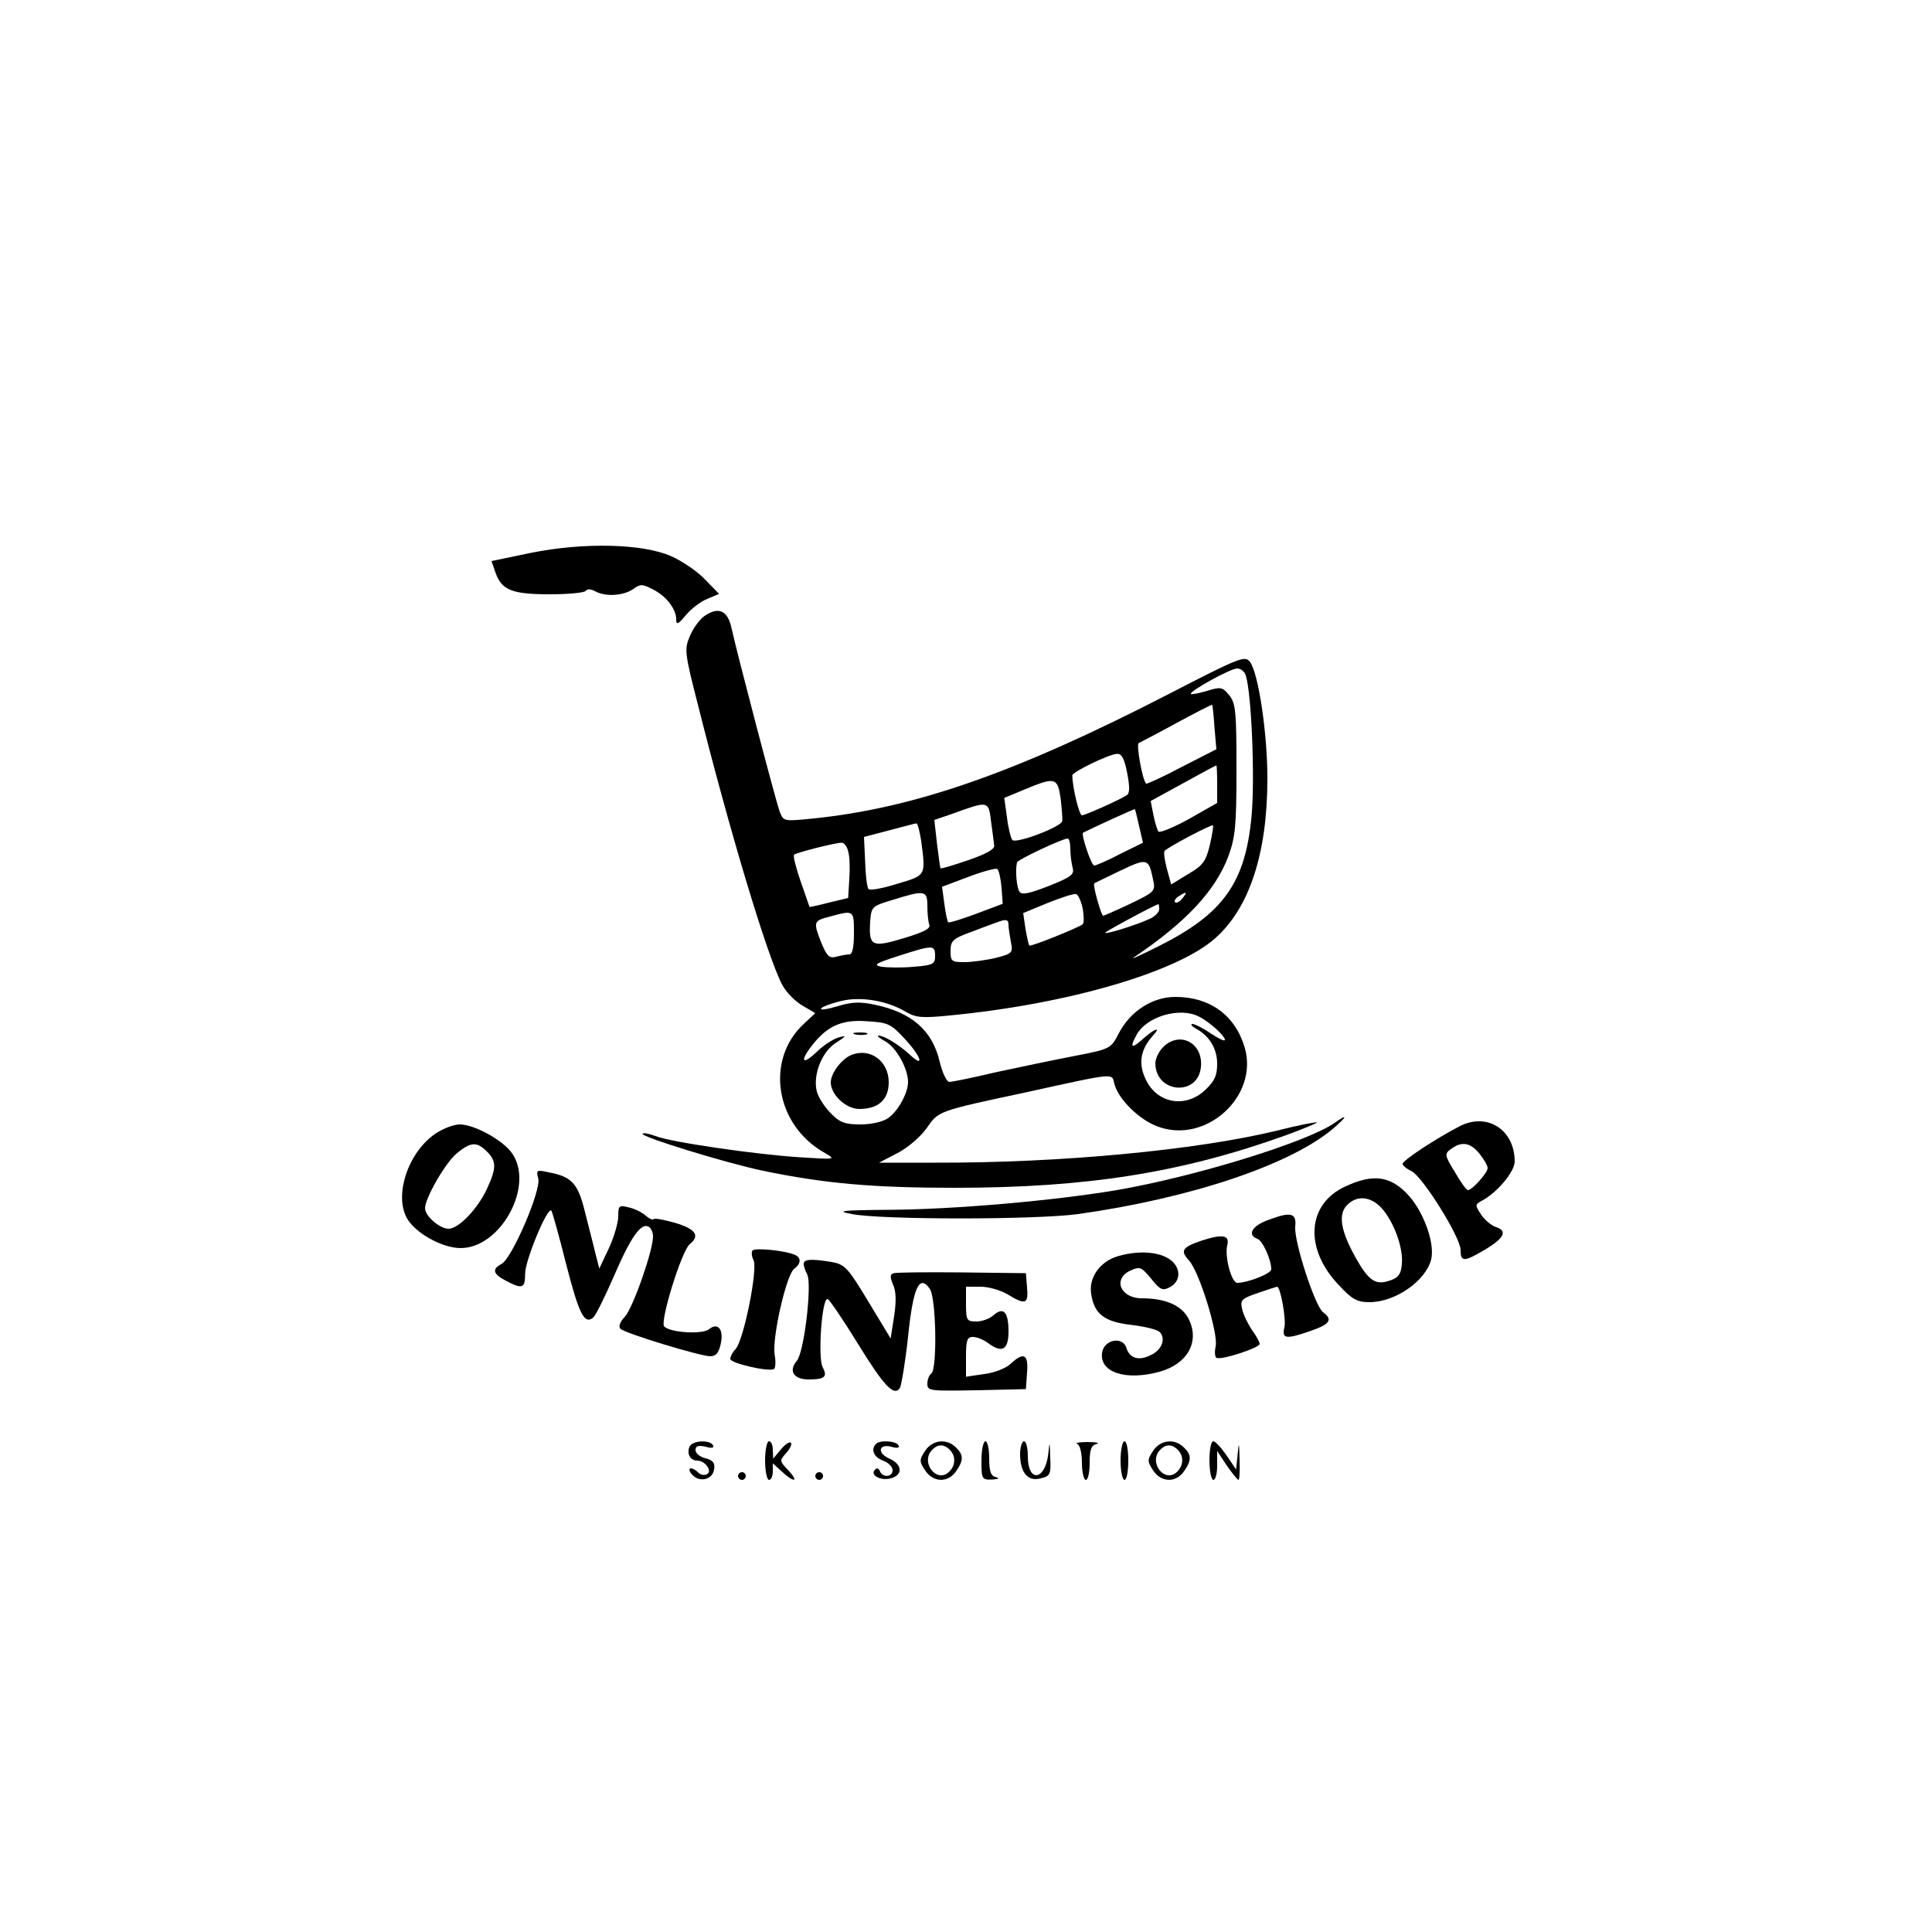 <?xml version="1.0" standalone="no"?>
<!DOCTYPE svg PUBLIC "-//W3C//DTD SVG 20010904//EN"
 "http://www.w3.org/TR/2001/REC-SVG-20010904/DTD/svg10.dtd">
<svg version="1.0" xmlns="http://www.w3.org/2000/svg"
 width="500pt" height="500pt" viewBox="0 0 500 500"
 preserveAspectRatio="xMidYMid meet">

<g transform="translate(0,500) scale(0.1,-0.1)"
fill="#000000" stroke="none">
<path d="M1373 3569 l-101 -21 10 -29 c16 -46 42 -57 141 -57 48 0 90 4 93 9
3 5 13 5 24 -1 27 -15 72 -12 98 5 19 14 24 14 51 0 35 -17 61 -51 61 -78 0
-15 5 -13 25 11 13 16 38 35 55 42 l31 13 -37 38 c-20 21 -60 48 -88 60 -73
32 -225 36 -363 8z"/>
<path d="M1822 3405 c-12 -9 -29 -32 -37 -52 -14 -33 -13 -44 21 -176 82 -327
179 -650 218 -725 10 -19 33 -43 52 -54 l34 -20 -30 -28 c-101 -94 -73 -263
55 -334 29 -17 28 -17 -65 -11 -112 7 -334 39 -374 55 -16 6 -31 9 -33 6 -8
-7 216 -76 312 -96 159 -33 285 -44 495 -44 343 0 588 39 858 136 46 17 82 32
80 33 -2 2 -48 -7 -103 -21 -210 -51 -564 -84 -885 -83 l-145 0 48 25 c27 14
59 42 75 64 31 45 27 44 257 93 236 52 222 50 229 22 10 -39 63 -92 111 -110
125 -48 264 78 226 205 -25 83 -90 130 -179 130 -60 0 -117 -37 -147 -95 -20
-39 -22 -40 -115 -58 -52 -10 -143 -29 -203 -42 -59 -14 -113 -25 -120 -25 -7
0 -18 23 -25 52 -19 81 -72 128 -169 148 -37 8 -59 7 -95 -4 -27 -8 -46 -11
-43 -6 2 4 25 13 50 19 51 13 120 2 170 -28 26 -15 42 -16 113 -9 302 29 586
111 686 199 89 78 136 220 136 414 0 117 -23 272 -45 302 -13 17 -26 12 -212
-84 -394 -203 -656 -294 -916 -321 -79 -8 -79 -8 -89 17 -10 27 -109 404 -125
476 -10 46 -34 56 -71 30z m1402 -153 c15 -46 24 -267 15 -364 -16 -173 -73
-253 -241 -337 -46 -23 -74 -36 -64 -29 135 91 211 172 245 262 18 50 21 78
21 225 0 150 -2 171 -19 192 -17 21 -22 22 -57 11 -21 -6 -40 -10 -42 -8 -6 6
102 66 120 66 9 0 19 -8 22 -18z m-81 -134 l5 -57 -90 -46 c-49 -26 -91 -45
-92 -43 -10 11 -26 103 -19 105 4 2 49 25 98 52 50 27 91 48 92 47 1 0 4 -27
6 -58z m-226 -118 c7 -36 7 -53 -1 -58 -20 -13 -108 -52 -116 -52 -7 0 -24 70
-25 103 0 9 94 55 116 56 12 1 19 -13 26 -49z m233 -29 l0 -49 -72 -41 c-40
-22 -76 -37 -80 -33 -3 4 -9 23 -13 43 l-7 36 84 46 c45 25 84 46 86 46 1 1 2
-21 2 -48z m-405 -38 c3 -27 5 -52 4 -58 -2 -15 -119 -59 -129 -49 -4 5 -11
32 -14 59 l-7 50 53 22 c79 33 85 31 93 -24z m-180 -60 c4 -27 7 -54 8 -62 1
-9 -23 -22 -67 -37 -38 -13 -70 -23 -72 -21 -1 1 -5 30 -9 63 l-7 62 44 15
c97 35 96 36 103 -20z m383 -11 l10 -43 -59 -29 c-32 -17 -63 -30 -67 -30 -8
0 -35 82 -29 85 36 18 133 62 134 61 1 -1 6 -21 11 -44z m-564 -38 c12 -91 13
-89 -61 -111 -38 -12 -71 -18 -75 -14 -4 3 -8 35 -9 71 l-3 64 65 17 c35 9 67
18 70 18 4 1 9 -20 13 -45z m747 -11 c-10 -42 -18 -53 -56 -75 l-44 -27 -11
40 c-6 23 -9 44 -6 47 11 11 121 69 125 66 2 -1 -2 -25 -8 -51z m-361 -10 c0
-16 3 -37 6 -49 5 -17 -4 -24 -62 -47 -52 -20 -70 -24 -76 -14 -7 11 -11 55
-6 75 1 7 116 61 131 62 4 0 7 -12 7 -27z m-575 -6 c4 -13 5 -45 3 -72 l-3
-49 -50 -12 c-27 -7 -50 -12 -50 -11 0 1 -11 31 -23 66 -12 35 -20 66 -17 69
5 5 102 30 122 31 7 1 15 -9 18 -22z m789 -73 c7 -30 5 -32 -59 -63 -36 -17
-68 -31 -70 -31 -5 0 -28 81 -23 84 2 1 32 16 68 33 69 33 73 32 84 -23z
m-392 -21 l3 -42 -69 -26 c-38 -14 -70 -24 -72 -22 -2 2 -7 23 -10 48 l-6 44
69 26 c37 14 71 23 74 20 4 -3 9 -25 11 -48z m-192 -47 c0 -19 2 -41 5 -49 4
-10 -13 -19 -66 -35 -83 -25 -91 -21 -87 43 3 38 4 40 58 56 83 26 90 25 90
-15z m402 -7 c3 -19 4 -37 0 -41 -9 -8 -135 -59 -138 -55 -2 1 -6 21 -10 43
l-6 41 63 26 c35 14 68 25 74 23 5 -1 13 -18 17 -37z m258 26 c-7 -9 -15 -13
-19 -10 -3 3 1 10 9 15 21 14 24 12 10 -5z m-60 -28 c0 -8 -12 -20 -27 -26
-35 -16 -113 -40 -113 -35 0 3 128 72 138 74 1 0 2 -6 2 -13z m-790 -62 c0
-37 -4 -55 -12 -55 -7 0 -22 -3 -34 -6 -18 -5 -24 2 -38 35 -22 56 -21 58 22
69 62 17 62 17 62 -43z m400 21 c0 -7 3 -27 6 -43 6 -29 4 -31 -39 -42 -25 -6
-62 -11 -81 -11 -33 0 -36 2 -36 29 0 26 6 32 53 49 28 11 59 22 67 25 24 9
30 8 30 -7z m-190 -80 c0 -21 -5 -24 -56 -28 -31 -3 -68 -2 -83 0 -22 5 -15 9
44 28 90 29 95 29 95 0z m683 -157 c28 -14 67 -50 67 -60 0 -5 -16 3 -36 16
-20 14 -42 25 -48 25 -6 0 -2 -6 9 -12 35 -19 55 -52 55 -91 0 -31 -7 -45 -31
-68 -51 -48 -125 -35 -154 28 -20 41 -13 77 18 112 25 27 4 19 -30 -12 -25
-22 -29 -17 -12 14 25 48 112 74 162 48z m-762 -57 c44 -47 53 -79 12 -40 -29
26 -65 48 -80 48 -4 -1 4 -7 18 -15 28 -15 59 -70 59 -105 0 -29 -26 -76 -52
-94 -13 -9 -43 -16 -71 -16 -40 0 -54 5 -77 29 -16 16 -32 41 -36 56 -11 43
13 103 49 126 28 18 29 20 7 14 -14 -4 -40 -21 -57 -38 -37 -35 -44 -24 -11
18 39 50 77 67 142 62 54 -3 62 -7 97 -45z"/>
<path d="M3010 2290 c-11 -11 -20 -30 -20 -42 1 -78 111 -86 118 -9 6 62 -55
94 -98 51z"/>
<path d="M2213 2323 c9 -2 23 -2 30 0 6 3 -1 5 -18 5 -16 0 -22 -2 -12 -5z"/>
<path d="M2204 2270 c-26 -10 -54 -48 -54 -71 0 -32 39 -69 74 -69 49 0 76 24
76 69 0 55 -48 90 -96 71z"/>
<path d="M3454 2094 c-72 -50 -361 -139 -564 -174 -160 -27 -418 -50 -590 -51
-124 -1 -138 -3 -95 -11 77 -15 475 -15 585 0 292 41 551 128 661 222 36 31
38 39 3 14z"/>
<path d="M3777 2085 c-60 -31 -147 -88 -147 -97 0 -4 10 -13 23 -19 28 -13
127 -171 127 -204 0 -32 9 -31 65 2 49 30 57 48 25 58 -11 4 -28 18 -37 32
-16 24 -16 26 3 36 40 22 84 75 84 101 0 83 -72 128 -143 91z m52 -71 c12 -15
21 -31 21 -37 0 -12 -40 -57 -51 -57 -4 0 -19 21 -34 47 -27 44 -27 47 -9 60
27 20 50 16 73 -13z"/>
<path d="M1133 2070 c-79 -48 -119 -175 -73 -233 28 -36 90 -67 132 -67 105 0
193 164 132 247 -24 33 -97 73 -134 73 -14 0 -39 -9 -57 -20z m127 -50 c25
-25 25 -43 1 -95 -24 -53 -74 -105 -100 -105 -23 0 -61 33 -61 53 0 26 52 117
82 142 36 30 52 31 78 5z"/>
<path d="M1393 1950 c8 -30 -68 -207 -95 -221 -26 -14 -22 -26 12 -44 42 -22
49 -19 49 18 -1 32 57 174 68 164 2 -3 20 -65 38 -138 33 -128 47 -158 70
-139 7 6 31 55 55 110 43 100 70 137 89 125 6 -3 11 -15 11 -25 0 -37 -52
-185 -73 -208 -13 -13 -17 -26 -11 -31 12 -12 207 -71 232 -71 15 0 22 9 27
31 9 38 -7 58 -30 39 -17 -14 -100 -9 -116 7 -12 12 45 196 66 213 27 22 16
39 -37 55 -28 8 -54 13 -56 10 -3 -3 -12 1 -21 9 -9 8 -28 18 -43 21 -26 7
-28 5 -28 -23 0 -16 -11 -54 -24 -82 l-25 -53 -10 39 c-5 22 -18 70 -27 107
-18 74 -34 92 -94 103 -31 7 -33 6 -27 -16z"/>
<path d="M3483 1930 c-101 -45 -109 -162 -17 -257 33 -36 47 -43 78 -43 67 0
146 55 160 111 10 44 -22 129 -64 171 -44 45 -88 50 -157 18z m92 -56 c32 -35
57 -103 53 -145 -2 -26 -9 -36 -31 -43 -37 -13 -55 -1 -89 60 -38 68 -45 110
-23 134 25 27 61 25 90 -6z"/>
<path d="M3283 1843 c-43 -15 -56 -39 -29 -49 14 -5 36 -54 36 -79 0 -11 -61
-35 -88 -35 -15 0 -33 68 -26 97 7 27 -12 30 -67 12 -50 -17 -55 -26 -32 -51
27 -29 77 -192 69 -223 -3 -13 -2 -26 2 -29 12 -7 112 26 112 36 0 5 -9 21
-20 36 -10 15 -22 39 -25 53 -6 24 -3 28 41 43 26 9 48 16 49 16 9 0 24 -85
19 -105 -7 -30 3 -32 69 -9 49 17 57 29 31 48 -21 16 -75 182 -72 221 4 36
-11 40 -69 18z"/>
<path d="M1948 1764 c-4 -3 -3 -15 2 -25 12 -22 -25 -206 -46 -230 -8 -8 -14
-20 -14 -26 0 -11 100 -34 113 -26 4 2 5 19 2 36 -8 42 30 208 50 223 19 14
19 30 1 37 -27 11 -101 18 -108 11z"/>
<path d="M2893 1749 c-47 -14 -76 -56 -69 -98 8 -52 34 -72 105 -80 34 -4 66
-12 72 -18 17 -17 6 -47 -23 -60 -31 -16 -55 -8 -63 19 -10 31 -59 21 -63 -14
-6 -50 62 -72 149 -48 72 20 104 77 76 135 -17 36 -60 55 -122 55 -56 0 -76
51 -29 72 24 11 28 9 53 -21 24 -30 30 -32 49 -22 22 12 28 36 14 57 -21 32
-84 42 -149 23z"/>
<path d="M2080 1729 c0 -6 4 -18 9 -27 13 -25 -8 -203 -27 -224 -22 -26 -8
-48 31 -48 42 0 49 7 36 32 -13 24 -2 181 13 176 5 -2 39 -52 76 -112 70 -114
96 -141 111 -118 4 8 14 67 21 132 13 128 29 163 56 125 17 -22 20 -210 4
-220 -5 -3 -10 -15 -10 -26 0 -19 6 -19 128 -17 l127 3 3 43 c4 48 -9 54 -43
22 -12 -11 -42 -23 -68 -26 l-47 -7 0 52 c0 43 3 51 18 51 10 0 27 -7 38 -15
37 -28 54 -19 54 29 0 51 -13 65 -39 42 -10 -9 -30 -16 -44 -16 -25 0 -27 3
-27 45 l0 45 38 0 c20 0 52 -9 70 -20 46 -28 54 -25 50 18 l-3 37 -165 2 c-91
1 -171 0 -177 -2 -10 -3 -10 -10 -2 -29 8 -17 9 -43 3 -82 l-9 -58 -58 96
c-53 88 -61 96 -95 102 -54 9 -72 7 -72 -5z"/>
<path d="M1784 1255 c-7 -18 3 -35 20 -35 21 0 40 -27 26 -35 -7 -4 -17 -2
-23 4 -17 17 -31 13 -17 -4 19 -23 54 -15 58 12 3 17 -3 24 -22 29 -14 3 -26
13 -26 21 0 11 7 13 26 9 17 -5 23 -3 19 4 -9 15 -55 12 -61 -5z"/>
<path d="M1980 1220 c0 -27 5 -50 10 -50 6 0 10 10 10 22 l0 21 23 -21 c32
-30 46 -28 17 3 -23 24 -23 25 -5 45 10 11 15 23 12 26 -4 4 -15 -4 -26 -17
l-20 -24 -1 23 c0 12 -4 22 -10 22 -5 0 -10 -22 -10 -50z"/>
<path d="M2267 1263 c-14 -14 -6 -34 18 -43 14 -5 25 -16 25 -25 0 -18 -26
-20 -33 -2 -2 6 -8 9 -12 4 -15 -14 13 -30 40 -23 32 8 31 36 -3 51 -32 14
-29 39 4 31 17 -5 23 -3 19 4 -7 11 -48 14 -58 3z"/>
<path d="M2394 1245 c-15 -23 -15 -27 0 -50 21 -32 59 -33 80 -3 20 28 20 43
0 62 -24 24 -61 20 -80 -9z m64 3 c17 -17 15 -43 -4 -59 -31 -26 -70 25 -44
56 15 18 32 19 48 3z"/>
<path d="M2540 1220 c0 -48 1 -50 28 -49 16 1 20 3 10 6 -14 3 -18 15 -18 49
0 24 -4 44 -10 44 -5 0 -10 -22 -10 -50z"/>
<path d="M2640 1237 c0 -48 20 -72 53 -63 25 6 27 10 25 54 -1 42 -2 43 -5 10
-8 -70 -53 -76 -53 -7 0 21 -4 39 -10 39 -5 0 -10 -15 -10 -33z"/>
<path d="M2788 1263 c7 -3 12 -23 12 -49 0 -24 5 -44 10 -44 6 0 10 20 10 44
0 34 4 46 18 49 9 3 -1 5 -23 5 -22 0 -34 -2 -27 -5z"/>
<path d="M2900 1220 c0 -27 5 -50 10 -50 6 0 10 23 10 50 0 28 -4 50 -10 50
-5 0 -10 -22 -10 -50z"/>
<path d="M2984 1245 c-15 -23 -15 -27 0 -50 21 -32 59 -33 80 -3 20 28 20 43
0 62 -24 24 -61 20 -80 -9z m64 3 c17 -17 15 -43 -4 -59 -31 -26 -70 25 -44
56 15 18 32 19 48 3z"/>
<path d="M3130 1220 c0 -27 5 -50 10 -50 6 0 10 17 10 37 l0 38 25 -38 c14
-20 28 -37 30 -37 3 0 4 24 3 53 -1 45 -2 47 -5 13 l-4 -39 -25 37 c-14 20
-29 36 -34 36 -6 0 -10 -22 -10 -50z"/>
<path d="M1910 1180 c0 -5 5 -10 10 -10 6 0 10 5 10 10 0 6 -4 10 -10 10 -5 0
-10 -4 -10 -10z"/>
<path d="M2110 1180 c0 -5 5 -10 10 -10 6 0 10 5 10 10 0 6 -4 10 -10 10 -5 0
-10 -4 -10 -10z"/>
</g>
</svg>
